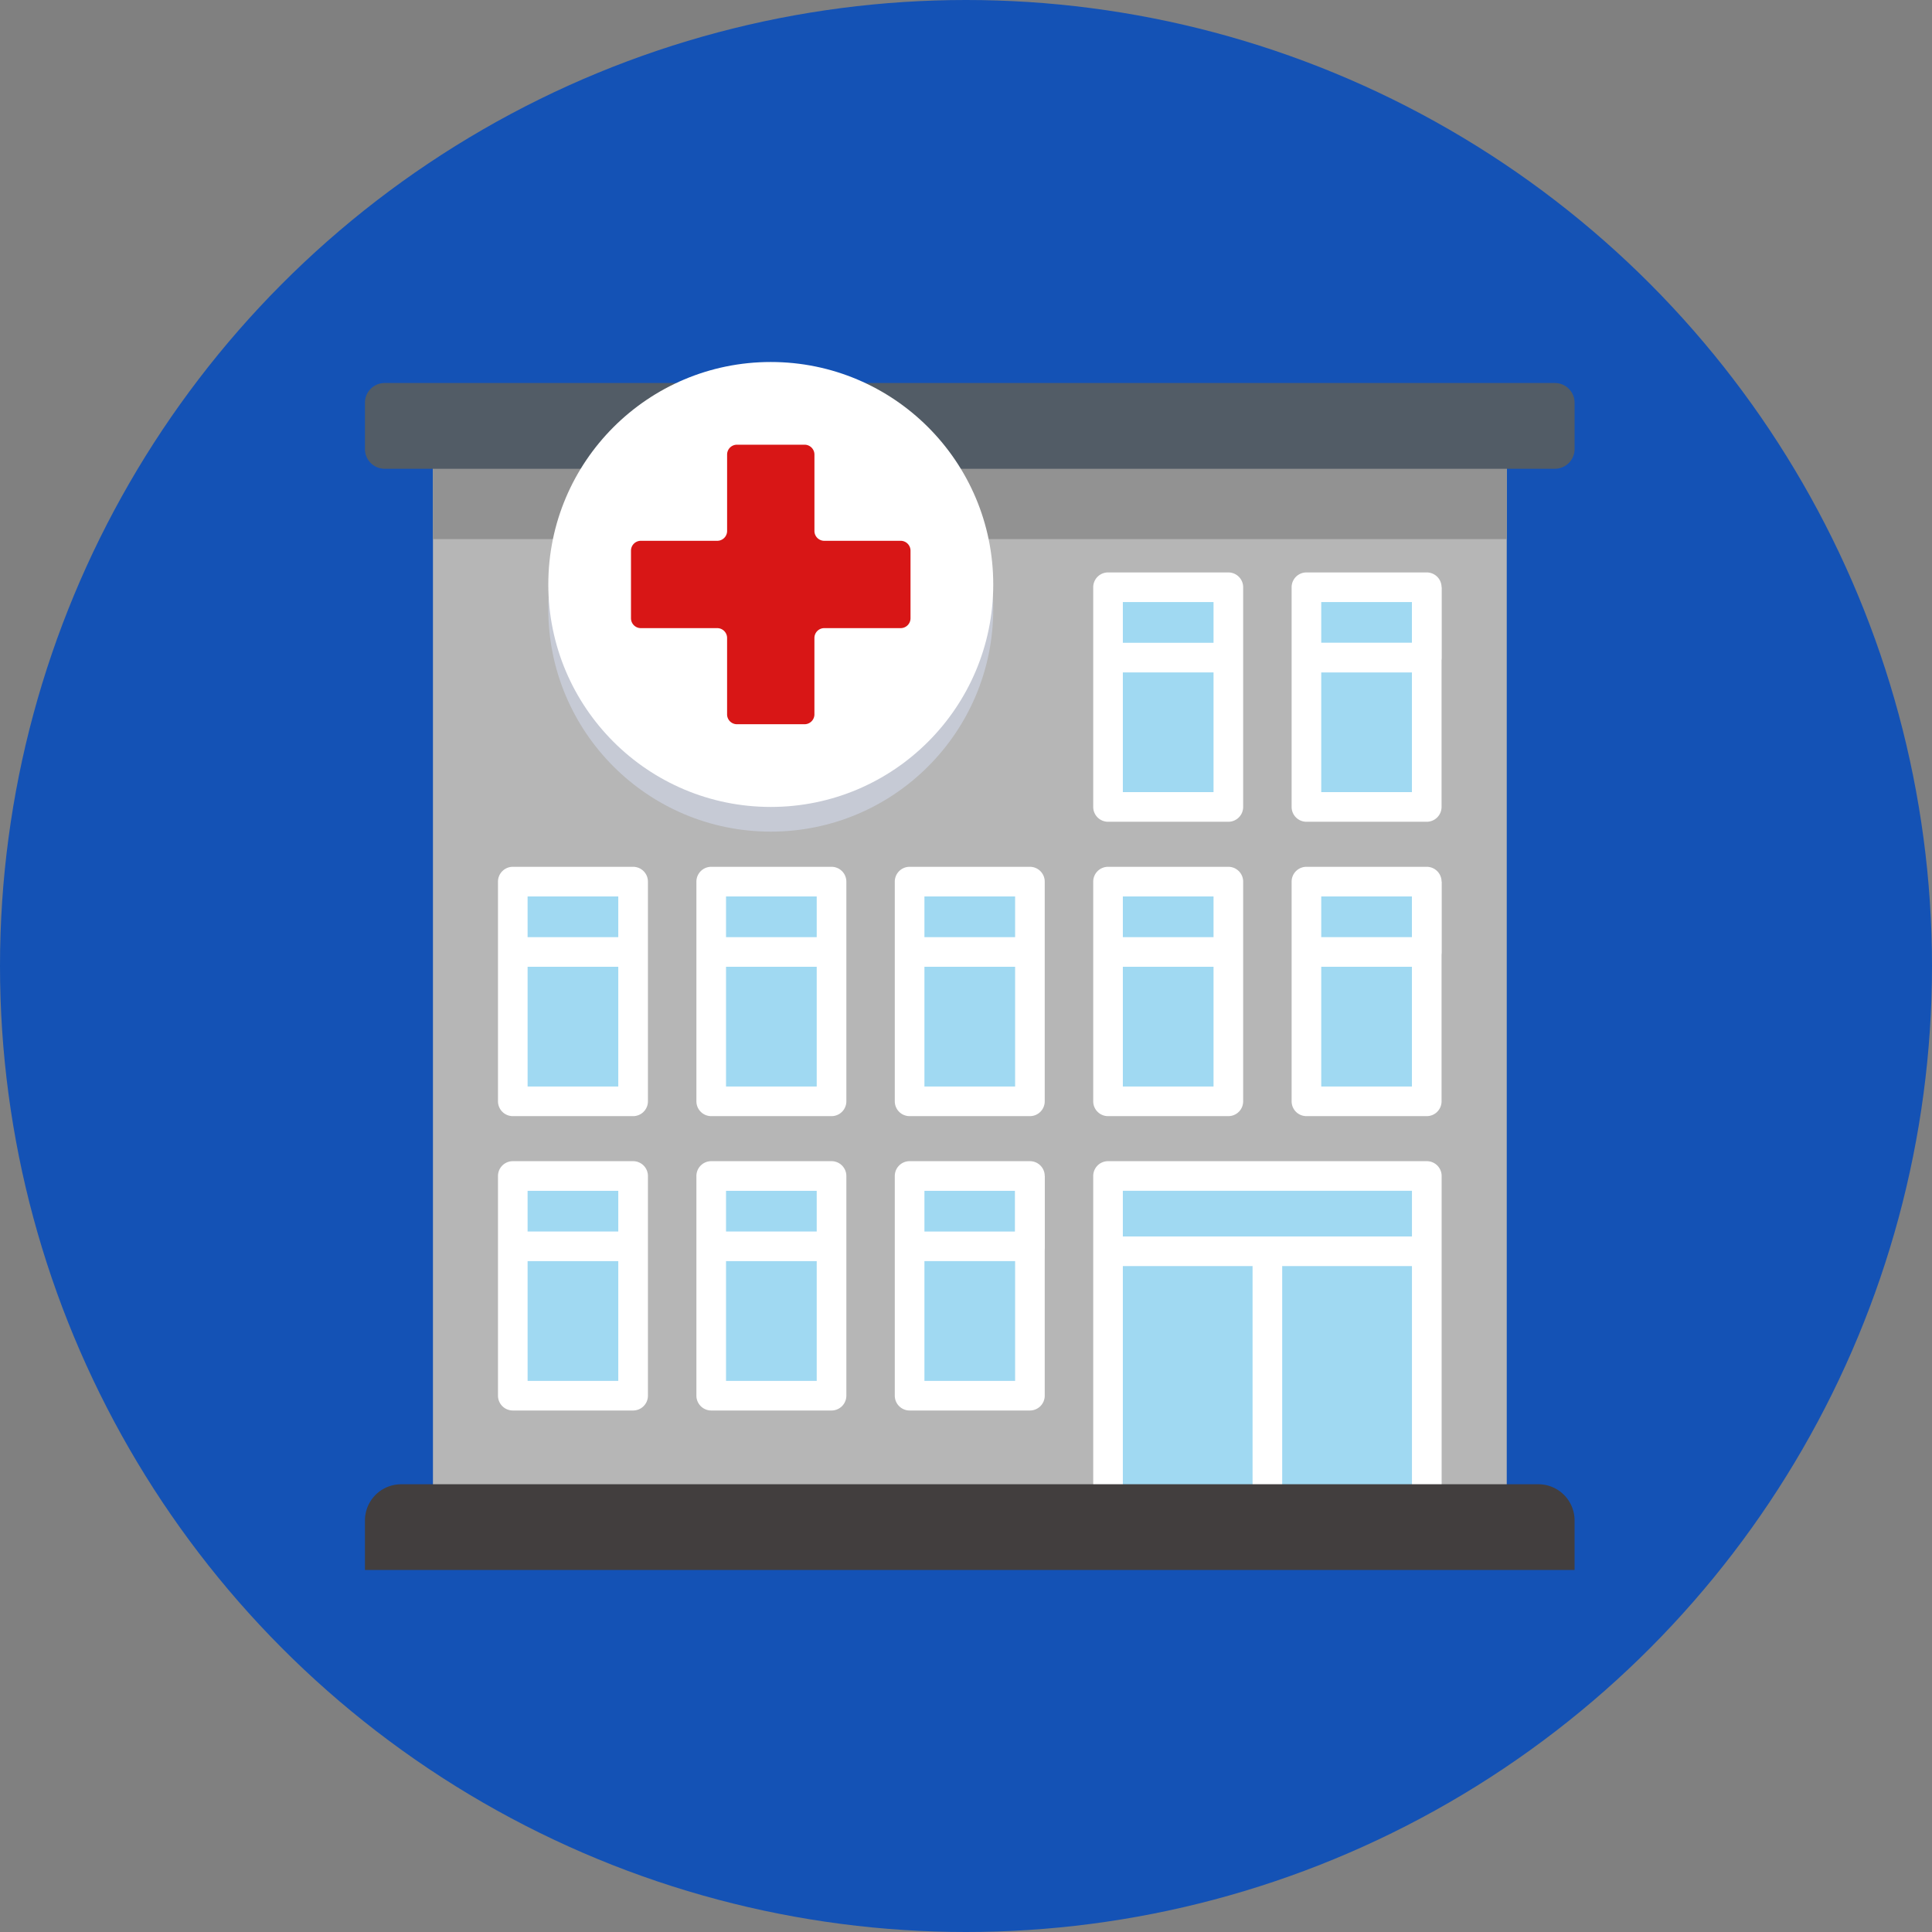 <svg xmlns="http://www.w3.org/2000/svg" id="prefix__Group_142" width="100" height="100" data-name="Group 142" viewBox="0 0 100 100">
    <rect x="0" y="0" width="100" height="100" fill="#808080" stroke="none"/>
    <defs>
        <style>
            .prefix__cls-6{fill:#fff}.prefix__cls-8{fill:#a0d9f2}
        </style>
    </defs>
    <circle id="prefix__Ellipse_70" cx="50" cy="50" r="50" fill="#1452b5" data-name="Ellipse 70"/>
    <g id="prefix__Group_141" data-name="Group 141" transform="translate(18.89 18.737)">
        <path id="prefix__Path_386" fill="#b6b6b6" d="M142.041 112.867H170.3v57h-55.58v-57h7.654" data-name="Path 386" transform="translate(-111.201 -109.56)"/>
        <path id="prefix__Path_387" fill="#929292" d="M142.041 112.867H170.3v5.86h-55.58v-5.86h7.654" data-name="Path 387" transform="translate(-111.201 -109.56)"/>
        <path id="prefix__Path_388" fill="#525c66" d="M119.984 105.944h38.326a1.019 1.019 0 0 0 1.019-1.019v-2.4a1.019 1.019 0 0 0-1.019-1.019H97.738a1.019 1.019 0 0 0-1.019 1.019v2.4a1.019 1.019 0 0 0 1.019 1.019h15.975" data-name="Path 388" transform="translate(-96.719 -100.418)"/>
        <circle id="prefix__Ellipse_71" cx="11.515" cy="11.515" r="11.515" fill="#c6cad5" data-name="Ellipse 71" transform="translate(9.49 1.278)"/>
        <circle id="prefix__Ellipse_72" cx="11.515" cy="11.515" r="11.515" class="prefix__cls-6" data-name="Ellipse 72" transform="translate(9.49)"/>
        <path id="prefix__Path_389" fill="#d81616" d="M181.179 122.827h-3.954a.51.51 0 0 1-.51-.51v-3.954a.51.51 0 0 0-.51-.51h-3.5a.51.51 0 0 0-.51.51v3.954a.51.51 0 0 1-.51.51h-3.955a.51.51 0 0 0-.51.51v3.5a.51.51 0 0 0 .51.51h3.954a.51.51 0 0 1 .51.51v3.954a.51.51 0 0 0 .51.51h3.5a.51.51 0 0 0 .51-.51v-3.954a.51.51 0 0 1 .51-.51h3.954a.51.51 0 0 0 .51-.51v-3.5a.51.51 0 0 0-.509-.51z" data-name="Path 389" transform="translate(-153.45 -113.572)"/>
        <g id="prefix__Group_138" data-name="Group 138" transform="translate(7.653 11.658)">
            <path id="prefix__Rectangle_85" d="M0 0H6.227V11.371H0z" class="prefix__cls-8" data-name="Rectangle 85" transform="translate(30.809 15.237)"/>
            <path id="prefix__Rectangle_86" d="M0 0H6.227V11.371H0z" class="prefix__cls-8" data-name="Rectangle 86" transform="translate(10.269 15.237)"/>
            <path id="prefix__Rectangle_87" d="M0 0H6.227V11.371H0z" class="prefix__cls-8" data-name="Rectangle 87" transform="translate(41.078 15.237)"/>
            <path id="prefix__Rectangle_88" d="M0 0H6.227V11.371H0z" class="prefix__cls-8" data-name="Rectangle 88" transform="translate(20.538 15.237)"/>
            <path id="prefix__Rectangle_89" d="M0 0H6.227V11.371H0z" class="prefix__cls-8" data-name="Rectangle 89" transform="translate(0 15.237)"/>
            <path id="prefix__Rectangle_90" d="M0 0H6.227V11.371H0z" class="prefix__cls-8" data-name="Rectangle 90" transform="translate(10.269 30.473)"/>
            <path id="prefix__Rectangle_91" d="M0 0H6.227V11.371H0z" class="prefix__cls-8" data-name="Rectangle 91" transform="translate(20.538 30.473)"/>
            <path id="prefix__Rectangle_92" d="M0 0H6.227V11.371H0z" class="prefix__cls-8" data-name="Rectangle 92" transform="translate(0 30.473)"/>
            <path id="prefix__Rectangle_93" d="M0 0H6.227V11.371H0z" class="prefix__cls-8" data-name="Rectangle 93" transform="translate(30.809)"/>
            <path id="prefix__Rectangle_94" d="M0 0H6.227V11.371H0z" class="prefix__cls-8" data-name="Rectangle 94" transform="translate(41.078)"/>
        </g>
        <g id="prefix__Group_139" data-name="Group 139" transform="translate(6.886 26.129)">
            <path id="prefix__Path_390" d="M296.709 242.619h-6.227a.767.767 0 0 1-.767-.767v-11.371a.767.767 0 0 1 .767-.767h6.227a.767.767 0 0 1 .767.767v11.371a.767.767 0 0 1-.767.767zm-5.461-1.533h4.694v-9.838h-4.694z" class="prefix__cls-6" data-name="Path 390" transform="translate(-258.906 -229.714)"/>
            <path id="prefix__Path_391" d="M191.549 242.619h-6.227a.767.767 0 0 1-.767-.767v-11.371a.767.767 0 0 1 .767-.767h6.227a.767.767 0 0 1 .767.767v11.371a.767.767 0 0 1-.767.767zm-5.461-1.533h4.694v-9.838h-4.694z" class="prefix__cls-6" data-name="Path 391" transform="translate(-174.285 -229.714)"/>
            <path id="prefix__Path_392" d="M349.288 242.619h-6.227a.767.767 0 0 1-.767-.767v-11.371a.767.767 0 0 1 .767-.767h6.227a.767.767 0 0 1 .767.767v11.371a.767.767 0 0 1-.767.767zm-5.461-1.533h4.694v-9.838h-4.694z" class="prefix__cls-6" data-name="Path 392" transform="translate(-301.216 -229.714)"/>
            <path id="prefix__Path_393" d="M244.128 242.619H237.9a.767.767 0 0 1-.767-.767v-11.371a.767.767 0 0 1 .767-.767h6.227a.767.767 0 0 1 .767.767v11.371a.767.767 0 0 1-.766.767zm-5.461-1.533h4.694v-9.838h-4.694v9.838z" class="prefix__cls-6" data-name="Path 393" transform="translate(-216.595 -229.714)"/>
            <path id="prefix__Path_394" d="M138.968 242.619h-6.227a.767.767 0 0 1-.767-.767v-11.371a.767.767 0 0 1 .767-.767h6.227a.767.767 0 0 1 .767.767v11.371a.767.767 0 0 1-.767.767zm-5.461-1.533h4.693v-9.838h-4.694z" class="prefix__cls-6" data-name="Path 394" transform="translate(-131.974 -229.714)"/>
        </g>
        <path id="prefix__Path_395" d="M310.137 311.65h-16.5v15.956l16.5 1.278z" class="prefix__cls-8" data-name="Path 395" transform="translate(-255.178 -269.518)"/>
        <g id="prefix__Group_140" data-name="Group 140" transform="translate(6.886 10.892)">
            <path id="prefix__Path_396" d="M307.744 325.086h-1.533v-15.829h-14.964v15.828h-1.533v-16.594a.767.767 0 0 1 .767-.767h16.5a.767.767 0 0 1 .767.767v16.595z" class="prefix__cls-6" data-name="Path 396" transform="translate(-258.905 -277.251)"/>
            <path id="prefix__Path_397" d="M191.549 320.63h-6.227a.767.767 0 0 1-.767-.767v-11.371a.767.767 0 0 1 .767-.767h6.227a.767.767 0 0 1 .767.767v11.371a.767.767 0 0 1-.767.767zm-5.461-1.533h4.694v-9.838h-4.694z" class="prefix__cls-6" data-name="Path 397" transform="translate(-174.285 -277.252)"/>
            <path id="prefix__Path_398" d="M244.128 320.63H237.9a.767.767 0 0 1-.767-.767v-11.371a.767.767 0 0 1 .767-.767h6.227a.767.767 0 0 1 .767.767v11.371a.767.767 0 0 1-.766.767zm-5.461-1.533h4.694v-9.838h-4.694v9.841z" class="prefix__cls-6" data-name="Path 398" transform="translate(-216.595 -277.252)"/>
            <path id="prefix__Path_399" d="M138.968 320.63h-6.227a.767.767 0 0 1-.767-.767v-11.371a.767.767 0 0 1 .767-.767h6.227a.767.767 0 0 1 .767.767v11.371a.767.767 0 0 1-.767.767zm-5.461-1.533h4.693v-9.838h-4.694z" class="prefix__cls-6" data-name="Path 399" transform="translate(-131.974 -277.252)"/>
            <path id="prefix__Path_400" d="M296.709 164.608h-6.227a.767.767 0 0 1-.767-.767V152.47a.767.767 0 0 1 .767-.767h6.227a.767.767 0 0 1 .767.767v11.371a.767.767 0 0 1-.767.767zm-5.461-1.533h4.694v-9.838h-4.694z" class="prefix__cls-6" data-name="Path 400" transform="translate(-258.906 -151.703)"/>
            <path id="prefix__Path_401" d="M349.288 164.608h-6.227a.767.767 0 0 1-.767-.767V152.47a.767.767 0 0 1 .767-.767h6.227a.767.767 0 0 1 .767.767v11.371a.767.767 0 0 1-.767.767zm-5.461-1.533h4.694v-9.838h-4.694z" class="prefix__cls-6" data-name="Path 401" transform="translate(-301.216 -151.703)"/>
            <path id="prefix__Rectangle_95" d="M0 0H16.497V1.533H0z" class="prefix__cls-6" data-name="Rectangle 95" transform="translate(31.576 34.37)"/>
            <path id="prefix__Rectangle_96" d="M0 0H1.533V13.336H0z" class="prefix__cls-6" data-name="Rectangle 96" transform="translate(39.057 35.136)"/>
            <path id="prefix__Rectangle_97" d="M0 0H6.228V1.533H0z" class="prefix__cls-6" data-name="Rectangle 97" transform="translate(11.036 34.114)"/>
            <path id="prefix__Path_402" d="M247.286 316.059h-6.228v-1.533h5.461v-2.874h1.533v3.64a.767.767 0 0 1-.766.767z" class="prefix__cls-6" data-name="Path 402" transform="translate(-219.753 -280.412)"/>
            <path id="prefix__Rectangle_98" d="M0 0H6.227V1.533H0z" class="prefix__cls-6" data-name="Rectangle 98" transform="translate(.767 34.114)"/>
            <path id="prefix__Path_403" d="M352.449 238.046h-6.227v-1.533h5.46v-2.875h1.533v3.642a.767.767 0 0 1-.766.766z" class="prefix__cls-6" data-name="Path 403" transform="translate(-304.377 -217.635)"/>
            <path id="prefix__Rectangle_99" d="M0 0H6.228V1.533H0z" class="prefix__cls-6" data-name="Rectangle 99" transform="translate(21.305 18.878)"/>
            <path id="prefix__Rectangle_100" d="M0 0H6.227V1.533H0z" class="prefix__cls-6" data-name="Rectangle 100" transform="translate(.767 18.878)"/>
            <path id="prefix__Rectangle_101" d="M0 0H6.228V1.533H0z" class="prefix__cls-6" data-name="Rectangle 101" transform="translate(11.036 18.878)"/>
            <path id="prefix__Rectangle_102" d="M0 0H6.228V1.533H0z" class="prefix__cls-6" data-name="Rectangle 102" transform="translate(31.574 18.878)"/>
            <path id="prefix__Path_404" d="M352.449 160.037h-6.227V158.5h5.46v-2.875h1.533v3.642a.766.766 0 0 1-.766.77z" class="prefix__cls-6" data-name="Path 404" transform="translate(-304.377 -154.862)"/>
            <path id="prefix__Rectangle_103" d="M0 0H6.228V1.533H0z" class="prefix__cls-6" data-name="Rectangle 103" transform="translate(31.574 3.642)"/>
        </g>
        <path id="prefix__Path_405" fill="#423e3e" d="M157.453 393.345H98.591a1.874 1.874 0 0 0-1.874 1.874v2.563h62.61v-2.563a1.874 1.874 0 0 0-1.874-1.874z" data-name="Path 405" transform="translate(-96.717 -335.257)"/>
    </g>
</svg>
